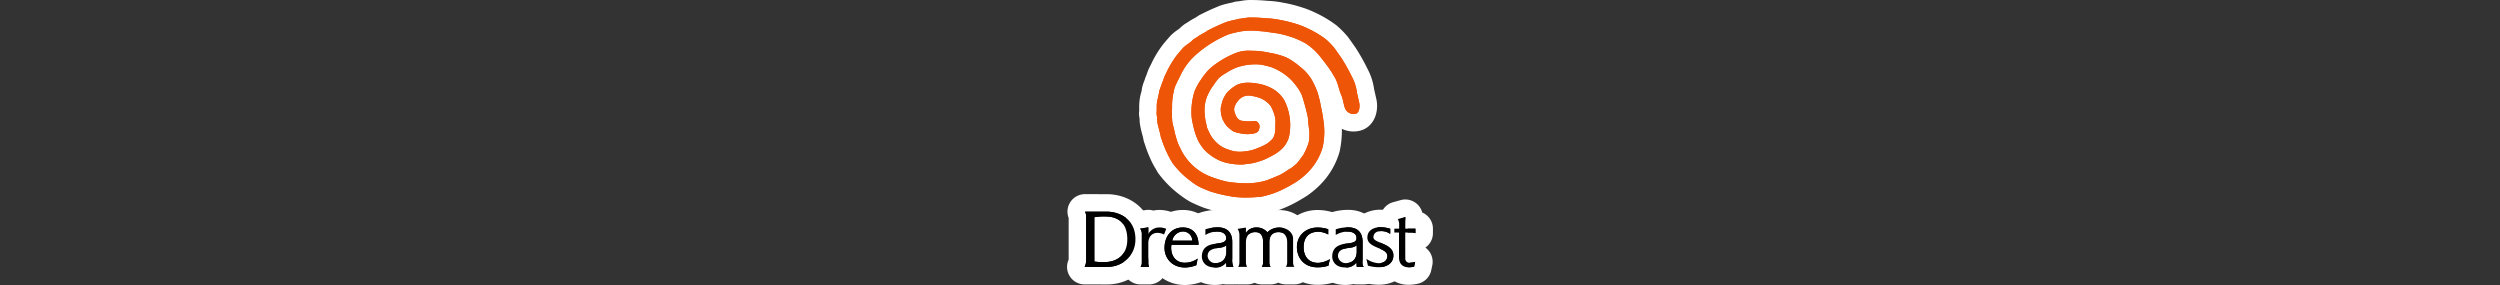<svg id="Layer_1" data-name="Layer 1" xmlns="http://www.w3.org/2000/svg" viewBox="0 0 1000 114"><rect x="0" y="0" width="1000" height="114" fill="#333333" stroke="none"/><title>logo</title><path d="M542.685,98.139v2.536c0,2.02-.918,4.582-4.47,4.582a3.131,3.131,0,0,1-3.033-2.776c0-2.618,2.328-3.065,5.015-3.417a4.885,4.885,0,0,0,2.488-.925m.001-7a7.005,7.005,0,0,0-3.631,1.014,16.448,16.448,0,0,0-5.633,1.575,9.596,9.596,0,0,0-5.241,8.753c0,5.847,5.188,9.776,10.033,9.776a11.148,11.148,0,0,0,11.47-11.582V98.139a7,7,0,0,0-6.999-7Z" fill="#fff"/><path d="M490.545,98.138v2.536c0,2.02-.918,4.582-4.47,4.582a3.132,3.132,0,0,1-3.034-2.776c0-2.618,2.328-3.065,5.016-3.417a4.886,4.886,0,0,0,2.487-.925l.001-0m.001-7a7.005,7.005,0,0,0-3.632,1.015,16.445,16.445,0,0,0-5.632,1.575,9.596,9.596,0,0,0-5.241,8.753c0,5.847,5.188,9.776,10.034,9.776a11.148,11.148,0,0,0,11.47-11.582V98.138a7,7,0,0,0-6.999-7Z" fill="#fff"/><path d="M441.495,86.576q.761,0,1.532.046c3.421.201,7.861,1.844,7.894,9.033.035,7.586-5.678,8.816-7.378,9.06a15.985,15.985,0,0,1-2.262.15,27.711,27.711,0,0,1-3.541-.256l0-17.717a21.831,21.831,0,0,1,3.755-.317m0-7a28.69,28.69,0,0,0-4.95.419,7,7,0,0,0-5.806,6.897l-0,17.717a7,7,0,0,0,6.1,6.942,34.426,34.426,0,0,0,4.442.314,23.085,23.085,0,0,0,3.254-.221c8.172-1.17,13.427-7.458,13.387-16.022-.044-9.34-5.594-15.466-14.483-15.989-.657-.039-1.311-.058-1.943-.058Z" fill="#fff"/><path d="M472.947,92.601a3.702,3.702,0,0,1,3.964,3.667h-.012c-.229,0-3.601.002-5.892.002-1.2,0-2.104-.001-2.104-.002a4.499,4.499,0,0,1,4.044-3.667m0-7a11.454,11.454,0,0,0-10.916,9.334,7.001,7.001,0,0,0-.128,1.333c0,2.419,1.587,6.996,7.595,7.002l1.509.001,5.244-.002.648-0a7.011,7.011,0,0,0,7.012-7,10.706,10.706,0,0,0-10.964-10.667Z" fill="#fff"/><path d="M433.826,110.26a3.5,3.5,0,0,1-3.078-5.167,2.317,2.317,0,0,0,.212-.87V86.754a3.021,3.021,0,0,0-.029-.404,3.5,3.5,0,0,1,3.062-5.195l8.743.015c7.194,0,14.937,4.557,14.937,14.561,0,8.293-6.421,14.547-14.937,14.547C442.737,110.276,434.876,110.26,433.826,110.26Zm7.455-8.895a12.557,12.557,0,0,0,1.765-.115c4.398-.629,4.38-4.354,4.375-5.578-.018-3.755-1.35-5.365-4.6-5.556-.447-.026-.888-.041-1.328-.041-.085,0-.17.001-.254.002l-0,11.288Z"/><path d="M433.994,84.655c2.139,0,6.761.014,8.743.014,4.559,0,11.436,2.53,11.436,11.06,0,6.331-4.855,11.047-11.436,11.047-1.444,0-6.955-.017-8.91-.017a5.747,5.747,0,0,0,.635-2.537V86.754a3.977,3.977,0,0,0-.467-2.099m7.287,20.21a15.989,15.989,0,0,0,2.262-.15c1.7-.243,7.414-1.473,7.378-9.06-.034-7.189-4.473-8.832-7.894-9.033-.515-.03-1.025-.046-1.532-.046a21.833,21.833,0,0,0-3.755.317l-0,17.717a27.708,27.708,0,0,0,3.541.256m-7.287-27.21a7,7,0,0,0-6.533,9.515v16.678a7,7,0,0,0,6.365,9.912c1.048,0,3.122.005,5.038.009,1.659.004,3.202.008,3.872.008,10.51,0,18.436-7.759,18.436-18.047,0-11.857-9.274-18.06-18.436-18.06-.968,0-2.57-.003-4.201-.007-1.707-.004-3.448-.007-4.541-.007Z" fill="#fff"/><path d="M456.226,110.268a3.5,3.5,0,0,1-2.997-5.308V93.931a3.508,3.508,0,0,0-.032-.457,3.5,3.5,0,0,1,2.314-5.484l3.275-.512a3.499,3.499,0,0,1,2.295.43,8.815,8.815,0,0,1,2.733-.431,10.902,10.902,0,0,1,3.95.782,3.5,3.5,0,0,1,2,4.511l-.871,2.28a3.501,3.501,0,0,1-4.771,1.913,2.749,2.749,0,0,0-1.137-.32c-.022,0-.042.001-.06.002a2.137,2.137,0,0,0-.101.734v7.79a2.012,2.012,0,0,0,.031.249,3.5,3.5,0,0,1-3.229,4.851Z"/><path d="M459.326,90.935v2.884a4.694,4.694,0,0,1,4.489-2.842,7.399,7.399,0,0,1,2.68.544l-.871,2.28a6.216,6.216,0,0,0-2.638-.658c-2.135,0-3.66,1.497-3.66,4.236v7.791a4.477,4.477,0,0,0,.303,1.6h-3.403a3.045,3.045,0,0,0,.503-1.6V93.931a3.769,3.769,0,0,0-.678-2.484l3.276-.511m0-7a6.999,6.999,0,0,0-1.08.084l-3.276.511a7,7,0,0,0-5.242,9.922l0,9.71a7,7,0,0,0,6.497,9.606h3.403a7,7,0,0,0,6.697-9.036v-3.967a7,7,0,0,0,5.837-4.467l.871-2.28a7,7,0,0,0-4.001-9.021,14.374,14.374,0,0,0-5.218-1.02,12.43,12.43,0,0,0-2.489.25,7,7,0,0,0-1.999-.292Z" fill="#fff"/><path d="M563.269,110.421a7.038,7.038,0,0,1-7.165-7.459V96.106a3.5,3.5,0,0,1-1.867-3.097V91.475a3.498,3.498,0,0,1,1.509-2.879,3.501,3.501,0,0,1,2.432-4.34l3.019-.835a3.5,3.5,0,0,1,4.433,3.386l-.004,1.148.554.001a3.499,3.499,0,0,1,3.496,3.506l-.003,1.816a3.499,3.499,0,0,1-4.069,3.447c.002,1.573.005,3.328.007,4.522a3.5,3.5,0,0,1,3.875,4.2l-.411,1.929a3.501,3.501,0,0,1-2.668,2.688,14.381,14.381,0,0,1-2.861.359C563.449,110.426,563.358,110.424,563.269,110.421Z"/><path d="M562.128,86.795h.005m-.005,0-.016,4.657c.077,0,4.062.005,4.062.005l-.003,1.816a4.899,4.899,0,0,0-1.652-.247c-.07-.002-.347-.003-.69-.003-.687,0-1.638.003-1.727.003h.011c-.024.292,0,9.426,0,10.358a1.627,1.627,0,0,0,1.723,1.702,6.654,6.654,0,0,0,2.224-.367l-.411,1.928a10.793,10.793,0,0,1-2.106.277c-.066,0-.13-.001-.192-.004-1.595,0-3.749-.836-3.749-3.959V93.01s-.71-0-1.263-0c-.277,0-.514 0-.603 0V91.476c.254,0,1.786-.007,1.922-.007,0-.168.002-1.56.002-1.56a3.807,3.807,0,0,0-.551-2.28l3.019-.834m-0-7q-.112,0-.224.004a6.986,6.986,0,0,0-1.795.292l-2.864.791a7.001,7.001,0,0,0-5.128,6.42,6.968,6.968,0,0,0-1.38,4.174v1.534a7,7,0,0,0,1.867,4.759v5.193c0,6.296,4.443,10.88,10.589,10.958q.172.005.351.006a17.49,17.49,0,0,0,3.62-.443,7,7,0,0,0,5.332-5.376l.411-1.928a7,7,0,0,0-2.293-6.775q-.228-.195-.468-.368a7,7,0,0,0,3.025-5.751l.003-1.816a7,7,0,0,0-4.273-6.458,7,7,0,0,0-6.702-5.215l-.071-0Z" fill="#fff"/><path d="M551.506,110.392a19.894,19.894,0,0,1-5.306-.77,3.501,3.501,0,0,1-2.455-2.605l-.605-2.724a3.499,3.499,0,0,1,2.701-4.186,6.458,6.458,0,0,1-2.386-5.095c0-4.495,3.597-7.634,8.746-7.634a16.423,16.423,0,0,1,5.158.876,3.502,3.502,0,0,1,2.237,3.281l-.01,2.052a3.502,3.502,0,0,1-1.459,2.827,7.235,7.235,0,0,1,2.724,5.767C560.852,107.016,557.009,110.392,551.506,110.392Z"/><path d="M552.202,90.879a13.118,13.118,0,0,1,3.895.641l-.01,2.052a6.015,6.015,0,0,0-3.747-1.126c-1.695,0-2.966.841-2.966,2.489,0,2.42,7.977,2.28,7.977,7.247,0,3.212-2.783,4.71-5.846,4.71a16.324,16.324,0,0,1-4.344-.635l-.605-2.723a9.546,9.546,0,0,0,4.828,1.75c2.072,0,3.555-1.008,3.555-2.904,0-3.503-7.984-2.923-7.984-7.366,0-3.004,2.687-4.134,5.247-4.134m0-7c-7.096,0-12.247,4.683-12.247,11.134a9.873,9.873,0,0,0,.964,4.37,7,7,0,0,0-1.196,5.67l.605,2.723a7,7,0,0,0,4.909,5.211,23.255,23.255,0,0,0,6.268.905c7.444,0,12.846-4.925,12.846-11.71a10.464,10.464,0,0,0-1.772-5.994,6.992,6.992,0,0,0,.507-2.583l.01-2.052a7,7,0,0,0-4.475-6.562,19.972,19.972,0,0,0-6.42-1.112Z" fill="#fff"/><path d="M514.365,110.256a3.5,3.5,0,0,1-3.062-1.804,3.498,3.498,0,0,1-3.062,1.804h-3.507a3.5,3.5,0,0,1-2.93-1.586,3.502,3.502,0,0,1-2.931,1.586h-3.616a3.5,3.5,0,0,1-2.997-5.308V94.196a3.161,3.161,0,0,0-.104-.697,3.5,3.5,0,0,1,2.363-5.421l3.316-.513a3.536,3.536,0,0,1,.535-.041,3.499,3.499,0,0,1,1.516.345,8.607,8.607,0,0,1,2.582-.386,9.632,9.632,0,0,1,4.611,1.104,9.761,9.761,0,0,1,4.515-1.067c5.647,0,9.143,4.057,9.143,7.814v9.614a3.5,3.5,0,0,1-2.997,5.308Zm-3.062-5.196c.021-.037.042-.073.063-.11v-8.062a2.824,2.824,0,0,0-.043-.532c-.017.001-.031.002-.045.004a2.987,2.987,0,0,0-.04.528v8.062C511.261,104.984,511.282,105.022,511.303,105.059Z"/><path d="M502.467,90.984h.002a5.627,5.627,0,0,1,4.493,1.938,6.557,6.557,0,0,1,4.633-1.902c3.951,0,5.642,2.657,5.642,4.315v9.728a3.342,3.342,0,0,0,.503,1.694h-3.376a3.35,3.35,0,0,0,.503-1.694V96.886c0-2.992-1.744-4.039-3.41-4.039-1.669,0-3.718.722-3.718,4.039v8.176a3.345,3.345,0,0,0,.503,1.694h-3.506a3.364,3.364,0,0,0,.502-1.694V96.886c0-3.317-1.507-4.039-3.174-4.039-1.842,0-3.692,1.047-3.692,4.039v8.176a3.354,3.354,0,0,0,.502,1.694h-3.616a3.35,3.35,0,0,0,.503-1.694V94.196a4.912,4.912,0,0,0-.706-2.659l3.316-.513c0,.208-.007,1.835-.007,2.017a5.174,5.174,0,0,1,4.103-2.058m.002-7H502.467a12.188,12.188,0,0,0-2.43.242,6.996,6.996,0,0,0-2.736-.119l-3.316.513a7,7,0,0,0-5.224,9.981v9.55a7,7,0,0,0,6.497,9.605h3.616a6.992,6.992,0,0,0,2.931-.643,6.992,6.992,0,0,0,2.931.643h3.506a6.992,6.992,0,0,0,3.061-.705,6.992,6.992,0,0,0,3.061.705h3.376a7,7,0,0,0,6.497-9.606V95.334c0-5.441-4.833-11.315-12.642-11.315a13.418,13.418,0,0,0-4.504.757,13.509,13.509,0,0,0-4.622-.793Zm-4.24,12.691v0Z" fill="#fff"/><path d="M538.083,110.475c-6.382,0-8.698-4.675-8.698-7.817a7.818,7.818,0,0,1,2.478-6.14,3.501,3.501,0,0,1-1.068-2.518V91.731a3.5,3.5,0,0,1,2.198-3.249,19.034,19.034,0,0,1,6.217-1.043c5.756,0,9.331,3.568,9.331,9.313v6.74c0,.33-.015.654-.029.972-.008.146-.017.325-.02.47a3.5,3.5,0,0,1-2.989,5.32h-2.815a3.509,3.509,0,0,1-1.314-.255A10.561,10.561,0,0,1,538.083,110.475Z"/><path d="M539.21,90.939c3.502,0,5.83,1.75,5.83,5.814v6.74c0,1.249-.273,2.406.463,3.262h-2.816l-.102-1.774a5.047,5.047,0,0,1-4.502,1.993c-4.266,0-5.198-2.915-5.198-4.317,0-5,4.759-5.058,6.825-5.353,1.144-.162,2.616-.485,2.836-1.557.365-1.773-.903-3.103-3.493-3.103a9.088,9.088,0,0,0-4.759,1.357l0-2.269a15.427,15.427,0,0,1,4.916-.792m-.995,14.317c3.552,0,4.47-2.562,4.47-4.582V98.139a4.885,4.885,0,0,1-2.488.925c-2.687.352-5.015.799-5.015,3.417a3.131,3.131,0,0,0,3.033,2.776m.995-21.317a22.526,22.526,0,0,0-7.521,1.295,7,7,0,0,0-4.395,6.496l-0,2.269a6.995,6.995,0,0,0,.35,2.186,12.196,12.196,0,0,0-1.759,6.472c0,5.486,4.275,11.317,12.198,11.317a14.669,14.669,0,0,0,3.258-.349,7.026,7.026,0,0,0,1.346.129h2.816a7,7,0,0,0,6.522-9.542c.009-.237.015-.477.015-.719V96.753c0-7.664-5.156-12.814-12.83-12.814Z" fill="#fff"/><path d="M485.943,110.475c-6.382,0-8.698-4.675-8.698-7.817a7.818,7.818,0,0,1,2.478-6.14,3.501,3.501,0,0,1-1.068-2.518V91.731a3.5,3.5,0,0,1,2.198-3.249,19.034,19.034,0,0,1,6.217-1.043c5.756,0,9.331,3.568,9.331,9.313v6.74a10.341,10.341,0,0,0,.085,1.678,3.5,3.5,0,0,1-3.121,5.084h-2.816a3.505,3.505,0,0,1-1.314-.255A10.568,10.568,0,0,1,485.943,110.475Z"/><path d="M487.068,90.939c3.504,0,5.831,1.75,5.831,5.814v6.74a7.285,7.285,0,0,0,.464,3.262h-2.816l-.101-1.774a5.049,5.049,0,0,1-4.504,1.993c-4.267,0-5.199-2.915-5.199-4.317,0-5,4.759-5.058,6.825-5.353,1.143-.162,2.615-.485,2.836-1.557.365-1.773-.903-3.103-3.493-3.103a9.084,9.084,0,0,0-4.758,1.357l-0-2.269a15.425,15.425,0,0,1,4.915-.792m-.993,14.317c3.552,0,4.47-2.562,4.47-4.582V98.138l-.001 0a4.886,4.886,0,0,1-2.487.925c-2.687.352-5.016.799-5.016,3.417a3.132,3.132,0,0,0,3.034,2.776m.993-21.317a22.523,22.523,0,0,0-7.52,1.295,7,7,0,0,0-4.395,6.498l0,2.269a6.993,6.993,0,0,0,.349,2.184,12.196,12.196,0,0,0-1.759,6.472c0,5.486,4.275,11.317,12.199,11.317a14.673,14.673,0,0,0,3.259-.349,7.028,7.028,0,0,0,1.346.129h2.816a7,7,0,0,0,6.545-9.484c-.009-.257-.009-.601-.009-.778V96.753c0-7.664-5.156-12.814-12.831-12.814Z" fill="#fff"/><path d="M527.012,110.427c-8.068,0-11.743-6.025-11.743-11.623,0-6.44,5.075-11.297,11.805-11.297a17.289,17.289,0,0,1,5.022.772l.162.047a3.5,3.5,0,0,1,2.543,3.375l-.005,2.105a3.501,3.501,0,0,1-5.266,3.015,5.582,5.582,0,0,0-2.122-.629c-1.628,0-2.454.406-2.454,2.629,0,2.827,1.454,2.827,2.322,2.827a6.593,6.593,0,0,0,2.846-.985,3.5,3.5,0,0,1,5.25,3.744l-.589,2.636a3.5,3.5,0,0,1-2.417,2.592A17.534,17.534,0,0,1,527.012,110.427Z"/><path d="M527.073,91.006a14.116,14.116,0,0,1,4.227.687l-.004,2.105a8.86,8.86,0,0,0-3.888-1.106c-4.083,0-5.955,2.511-5.955,6.129,0,3.584,1.829,6.327,5.823,6.327a9.911,9.911,0,0,0,4.679-1.503l-.589,2.636a14.181,14.181,0,0,1-4.355.647c-5.613,0-8.244-3.98-8.244-8.123,0-4.578,3.529-7.798,8.305-7.798m0-7c-8.725,0-15.305,6.362-15.305,14.798,0,8.763,6.411,15.123,15.244,15.123a21.092,21.092,0,0,0,6.352-.937,7,7,0,0,0,4.835-5.183l.589-2.636a7.001,7.001,0,0,0-2.207-6.781,7,7,0,0,0,1.716-4.577l.004-2.105a7,7,0,0,0-5.087-6.748l-.13-.038a20.612,20.612,0,0,0-6.01-.915Z" fill="#fff"/><path d="M474.044,110.5c-6.688,0-11.732-4.876-11.732-11.342,0-6.762,4.55-11.67,10.817-11.67,5.855,0,9.79,4.194,9.79,10.437a3.497,3.497,0,0,1-1.524,2.89,3.501,3.501,0,0,1,1.105,3.292l-.522,2.647a3.5,3.5,0,0,1-2.278,2.626A16.55,16.55,0,0,1,474.044,110.5Zm-1.062-9.075a2.221,2.221,0,0,0,.914.166,5.786,5.786,0,0,0,1.351-.166Z"/><path d="M473.129,90.988c4.424,0,6.29,3.203,6.29,6.937H468.559a9.161,9.161,0,0,0-.095,1.088c-.015,3.669,2.106,6.078,5.433,6.078a8.596,8.596,0,0,0,5.169-1.662l-.522,2.648A13.115,13.115,0,0,1,474.044,107c-5.197,0-8.232-3.7-8.232-7.842,0-4.58,2.726-8.17,7.317-8.17m-2.122,5.283c2.29,0,5.659-.002,5.891-.002h.013a3.702,3.702,0,0,0-3.964-3.667,4.499,4.499,0,0,0-4.044,3.667c0,.002.904.002,2.104.002m2.122-12.283c-8.296,0-14.317,6.38-14.317,15.17,0,8.461,6.548,14.842,15.232,14.842a19.903,19.903,0,0,0,6.813-1.317,7,7,0,0,0,4.556-5.254l.522-2.648a6.99,6.99,0,0,0-.27-3.692,6.971,6.971,0,0,0,.755-3.166c0-8.206-5.465-13.937-13.29-13.937Z" fill="#fff"/><path d="M498.107,82.532a37.974,37.974,0,0,1-4.507-.256A61.377,61.377,0,0,1,483.035,79.912c-.068-.021-.136-.044-.202-.069a55.748,55.748,0,0,1-5.125-2.229,31.877,31.877,0,0,1-3.68-2.479,38.511,38.511,0,0,1-7.857-7.87,3.511,3.511,0,0,1-.286-.457c-.122-.234-.336-.602-.586-1.033a29.119,29.119,0,0,1-2.145-4.161,40.819,40.819,0,0,1-1.74-4.545c-.149-.45-.276-.834-.382-1.108a3.566,3.566,0,0,1-.183-.657c-.162-.928-.378-1.733-.607-2.585a26.644,26.644,0,0,1-.866-4.164,3.485,3.485,0,0,1-.017-.597,15.707,15.707,0,0,0-.204-1.918,3.489,3.489,0,0,1-.029-.998,15.872,15.872,0,0,0,.06-1.772,19.146,19.146,0,0,1,.247-3.607c.153-.81.322-1.407.457-1.887a5.887,5.887,0,0,0,.275-1.337q.009-.149.032-.297a12.909,12.909,0,0,1,.731-2.386c.135-.367.361-.981.411-1.178a3.57,3.57,0,0,1,.226-.627,12.669,12.669,0,0,0,.491-1.273,17.251,17.251,0,0,1,1.177-2.775l.429-.849a37.267,37.267,0,0,1,4.217-6.988c.507-.666,1.463-1.766,2.401-2.838l.31-.354q.081-.092.167-.179A14.86,14.86,0,0,1,472.982,14.871a12.794,12.794,0,0,0,1.292-.993c.021-.02.104-.092.104-.092a9.874,9.874,0,0,1,2.474-1.834,22.497,22.497,0,0,1,2.494-1.543,15.272,15.272,0,0,0,1.727-1.056,3.464,3.464,0,0,1,.518-.317c3.179-1.584,4.36-2.125,7.435-3.405.056-.023.111-.045.168-.065a30.503,30.503,0,0,1,3.636-.961c.497-.108,1.178-.258,1.384-.329a3.347,3.347,0,0,1,1.028-.222c.49-.031,1.06-.123,1.661-.221a19.686,19.686,0,0,1,3.229-.333c.187,0,.373.004.561.014l.268-.001c2.115,0,4.154.158,5.877.314l.314.019A34.292,34.292,0,0,1,512.679,4.537a50.208,50.208,0,0,1,7.342,1.859l.758.236a45.996,45.996,0,0,1,11.506,6.149,32.235,32.235,0,0,1,4.025,4.035c.554.714,1.375,1.887,2.169,3.021l.799,1.137a74.148,74.148,0,0,1,4.569,8.081,20.613,20.613,0,0,1,2.31,6.979l.057.317.98,4.382c.025.113.045.227.06.342.401,3.304-.726,7.002-4.149,7.819a7.318,7.318,0,0,1-1.701.202,7.14,7.14,0,0,1-5.966-3.196,11.666,11.666,0,0,1-1.448-4.019,13.226,13.226,0,0,0-.796-2.702,25.445,25.445,0,0,1-1.035-3.053,14.127,14.127,0,0,0-1.366-3.557c-.033-.05-.064-.102-.096-.153l-1.066-1.803a68.245,68.245,0,0,0-4.087-5.512c-.334-.417-.639-.796-.904-1.138a21.903,21.903,0,0,0-4.082-3.552,30.725,30.725,0,0,0-5.77-2.503A35.946,35.946,0,0,0,510.179,16.769c-.968-.107-1.856-.244-2.713-.375-1.098-.168-2.046-.314-3.198-.396-.466-.033-.891-.067-1.293-.099-.99-.08-1.772-.143-2.654-.143a25.325,25.325,0,0,0-2.825.179c-.563.138-1.154.241-1.773.349a16.866,16.866,0,0,0-3.043.722,44.728,44.728,0,0,0-5.333,2.661c-.029.017-.06.034-.09.051a42.236,42.236,0,0,0-7.261,5.409,21.954,21.954,0,0,0-4.413,6.01c-.25.541-.568,1.174-.906,1.842a32.503,32.503,0,0,0-1.499,3.229,32.619,32.619,0,0,0-.865,5.294c.006.067.009.135.01.202.025,1.292-.009,2.168-.036,2.873a16.452,16.452,0,0,0,.043,2.538q.015.153.015.307a9.672,9.672,0,0,0,.445,2.544c.156.589.332,1.254.459,1.985a32.01,32.01,0,0,0,1.497,4.804,3.447,3.447,0,0,1,.286.502,18.667,18.667,0,0,0,10.31,10.088c.052.022.104.047.153.073a44.548,44.548,0,0,0,5.831,1.798,46.586,46.586,0,0,0,6.633.587l.452.004a23.786,23.786,0,0,0,7.023-.943c1.71-.629,3.638-1.461,4.563-1.861.146-.062.281-.121.407-.173,1.208-.671,2.438-1.427,2.731-1.655a3.258,3.258,0,0,1,.335-.244c.346-.221.649-.402.926-.566a4.113,4.113,0,0,0,.742-.491c.07-.074.145-.145.222-.212l.141-.122a7.138,7.138,0,0,0,1.417-1.461c.234-.34.853-1.222,1.537-2.103a15.804,15.804,0,0,0,.732-1.59c.165-.391.337-.799.533-1.233a4.877,4.877,0,0,0,.458-2.068l.051-.842q.012-.179.041-.354a12.752,12.752,0,0,0-.081-1.639q-.023-.098-.041-.198a27.275,27.275,0,0,1-.307-2.786,15.611,15.611,0,0,0-.301-2.438c-.192-.814-.374-1.566-.562-2.306a26.506,26.506,0,0,1,.32,9.343,11.913,11.913,0,0,1-1.256,4.231,13.245,13.245,0,0,1-3.852,4.811,15.21,15.21,0,0,1-2.723,1.913c-.956.575-1.677.935-2.507,1.35l-.482.242a25.422,25.422,0,0,1-3.993,1.565,16.763,16.763,0,0,1-4.143.917c-.337.044-.695.09-1.086.146a14.137,14.137,0,0,1-2.988.269,26.16,26.16,0,0,1-9.559-1.771,23.301,23.301,0,0,1-7.596-5.286,18.9,18.9,0,0,1-2.4-3.409c-.105-.179-.191-.327-.255-.425a2.372,2.372,0,0,1-.238-.391,23.994,23.994,0,0,1-2.088-6.049c-.038-.171-.068-.315-.097-.428a15.093,15.093,0,0,1-.676-3.121c-.057-.378-.111-.75-.171-1.074a30.261,30.261,0,0,1,1.394-12.179,3.708,3.708,0,0,1,.186-.412c.272-.513.497-1.004.7-1.444a12.673,12.673,0,0,1,1.244-2.281c.292-.416.531-.778.75-1.109a20.801,20.801,0,0,1,1.521-2.096l.486-.595a17.48,17.48,0,0,1,3.194-3.292,41.63,41.63,0,0,1,9.176-5.511c.06-.028.12-.055.182-.08a17.348,17.348,0,0,1,7.29-1.575c.521,0,1.071.016,1.686.034.453.013.944.028,1.491.037a32.839,32.839,0,0,1,5.376.713l.59.111a25.226,25.226,0,0,1,4.451,1.049c.358.111.711.222,1.079.325a14.822,14.822,0,0,1,4.15,1.968c.221.139.448.282.69.428q.044.027.088.056a30.561,30.561,0,0,1,3.632,2.749,20.842,20.842,0,0,1,5.245,6.06l.124.192-.001 0a36.646,36.646,0,0,1,2.566,5.757c.131.523.48,1.835.702,2.603.016.055.03.109.043.165.163.688.286,1.337.411,2.007.109.583.221,1.186.379,1.861.008.034.015.068.022.102a69.971,69.971,0,0,1,1.083,7.197,32.286,32.286,0,0,1-.66,9.533q-.019.076-.041.152a26.791,26.791,0,0,1-5.611,10.246,29.546,29.546,0,0,1-4.224,3.989,25.751,25.751,0,0,1-3.631,2.439l-.475.283a46.483,46.483,0,0,1-7.724,3.729c-.067.026-.136.051-.204.072l-.358.115a44.36,44.36,0,0,1-4.705,1.312,3.468,3.468,0,0,1-.388.058C502.672,82.347,500.469,82.532,498.107,82.532ZM486.216,50.13c.082.191.263.585.651,1.392l.138.289a9.659,9.659,0,0,0,2.024,2.702c.05.048.099.099.146.15a8.216,8.216,0,0,0,3.075,1.762,3.47,3.47,0,0,1,.719.296,8.762,8.762,0,0,0,3.249.462c.572-.035,1.016-.071,1.357-.104-2.023-.197-4.886-.755-6.406-1.755a18.104,18.104,0,0,1-2.396-1.935l-.28-.251a10.709,10.709,0,0,1-2.146-3.027q-.126-.233-.238-.458C486.123,49.72,486.216,50.13,486.216,50.13Zm15.612-5.196a5.32,5.32,0,0,1,2.247.431c.089.041.177.086.262.134a5.946,5.946,0,0,1,2.299,2.362c-.014-.083-.031-.165-.052-.25a13.103,13.103,0,0,0-1.282-3.36,7.457,7.457,0,0,0-2.597-1.806,16.511,16.511,0,0,0-3.135-.708,1.629,1.629,0,0,0-.189-.012,1.856,1.856,0,0,0-1.219.524,4.142,4.142,0,0,0-.997,1.52,9.162,9.162,0,0,0,.422,1.122c.056-.002.114-.003.175-.003a4.15,4.15,0,0,1,.788.071,4.575,4.575,0,0,0,.896.07c.415,0,.819-.026,1.188-.048C501.074,44.956,501.48,44.934,501.828,44.934Zm-2.468-15.339c.397,0,.794.011,1.184.034.043.002.085.006.127.01a26.558,26.558,0,0,1,5.635.951l.758.268a18.743,18.743,0,0,1,4.616,2.166,16.5,16.5,0,0,1,5.044,5.275c.049.083.095.167.137.253a27.831,27.831,0,0,1,1.531,3.796c-.184-.645-.385-1.315-.611-2.042-.017-.053-.032-.106-.046-.159-.543-2.076-2.599-4.436-3.587-5.57a19.539,19.539,0,0,0-6.657-4.361,34.002,34.002,0,0,0-3.595-.883,17.144,17.144,0,0,0-1.713-.107c-.489,0-.938.04-1.617.1-.355.032-.755.067-1.229.103-.303.055-.646.123-.986.193C498.729,29.601,499.071,29.595,499.361,29.595Z" fill="#ee5507"/><path d="M500.129,7q.236,0,.473.014.177-.002.354-.002c1.865,0,3.743.135,5.616.305a32.546,32.546,0,0,1,5.476.664A53.144,53.144,0,0,1,519.755,9.98a42.566,42.566,0,0,1,10.352,5.542,29.091,29.091,0,0,1,3.44,3.445c.696.896,2.027,2.837,2.876,4.033a70.499,70.499,0,0,1,4.292,7.619,17.904,17.904,0,0,1,2.067,6.425l.997,4.455c.094.77.171,3.596-1.487,3.991a3.818,3.818,0,0,1-.889.106,3.625,3.625,0,0,1-3.024-1.593c-1-1.547-.862-3.744-1.993-6.258-.882-2.032-1.267-4.986-2.676-7.109l-1.104-1.868c-1.955-3.009-3.992-5.398-5.206-6.955a25.262,25.262,0,0,0-4.963-4.354,33.748,33.748,0,0,0-6.626-2.897,38.735,38.735,0,0,0-5.168-1.262c-2.349-.264-3.895-.635-6.127-.793-1.648-.116-2.783-.251-4.194-.251a29.294,29.294,0,0,0-3.46.229,44.246,44.246,0,0,0-5.432,1.252,47.764,47.764,0,0,0-5.854,2.912,45.51,45.51,0,0,0-8.062,6.009,25.585,25.585,0,0,0-5.081,6.953c-.709,1.555-2.079,3.961-2.632,5.659a30.776,30.776,0,0,0-.976,6.502c.055,2.798-.19,3.375.02,5.662.008,2.059.684,3.486.965,5.171.241,1.164,1.357,5.19,2.048,6.125a22.148,22.148,0,0,0,12.05,11.806,53.781,53.781,0,0,0,6.664,2.1,49.142,49.142,0,0,0,7.32.665q.257.005.526.005a27.137,27.137,0,0,0,8.227-1.159c2.432-.894,5.238-2.16,5.282-2.16l0.0.001a32.852,32.852,0,0,0,3.433-2.112,11.61,11.61,0,0,0,2.306-1.582,10.923,10.923,0,0,0,2.123-2.212c.378-.548.981-1.389,1.566-2.131a33.344,33.344,0,0,0,1.608-3.468,9.245,9.245,0,0,0,.762-4.012,12.047,12.047,0,0,0-.125-3.023c-.332-1.901-.215-3.579-.65-5.425-.588-2.497-1.076-4.367-1.826-6.763-.706-2.698-2.778-5.197-4.333-6.983a22.905,22.905,0,0,0-8.1-5.353,36.853,36.853,0,0,0-4.293-1.06,21.043,21.043,0,0,0-2.212-.14c-.979,0-1.726.111-3.282.225a33.723,33.723,0,0,0-3.564.81,21.614,21.614,0,0,0-5.093,2.558A13.383,13.383,0,0,0,487.428,31.33a32.952,32.952,0,0,0-2.089,2.831,20.687,20.687,0,0,0-2.625,4.713,14.651,14.651,0,0,0-.87,5.924,24.131,24.131,0,0,0,.469,3.988c.133.495.467,2.029.539,2.337.073.307.87,1.931.981,2.166a13.141,13.141,0,0,0,2.762,3.739,11.551,11.551,0,0,0,4.69,2.762,12.004,12.004,0,0,0,5.03.895,23.062,23.062,0,0,0,3.118-.342,16.455,16.455,0,0,0,3.821-1.197,20.748,20.748,0,0,0,3.788-1.827A17.072,17.072,0,0,0,509.261,55.248a8.537,8.537,0,0,0,.881-4.023c-.053-1.865.219-2.923-.162-4.457a16.249,16.249,0,0,0-1.734-4.408,10.269,10.269,0,0,0-3.992-3.052A18.14,18.14,0,0,0,499.98,38.262a5.071,5.071,0,0,0-.599-.036,5.347,5.347,0,0,0-3.775,1.629c-.821.939-2.446,2.89-1.799,4.907.565,1.761,1.242,3.632,3.748,3.632.091,0,.185-.003.282-.008a7.947,7.947,0,0,0,1.609.144c.898,0,1.753-.097,2.383-.097a1.999,1.999,0,0,1,.782.11,2.424,2.424,0,0,1,1.096,2.895c-.273,1.811-2.007,2.028-3.858,2.166a5.077,5.077,0,0,1-.816.056c-1.939,0-5.174-.685-5.97-1.282a19.318,19.318,0,0,1-2.239-1.851,8.921,8.921,0,0,1-1.397-2.078,7.561,7.561,0,0,1-.804-2.02,10.791,10.791,0,0,1-.318-3.154c.073-.843.299-1.202.524-2.434a11.914,11.914,0,0,1,1.897-3.673,15.557,15.557,0,0,1,4.089-3.244,10.595,10.595,0,0,1,4.546-.831c.328,0,.656.01.978.028a24.713,24.713,0,0,1,4.856.785,17.814,17.814,0,0,1,4.617,2.074,13.148,13.148,0,0,1,3.904,4.106,22.124,22.124,0,0,1,2.1,13.415,8.466,8.466,0,0,1-.941,3.104,9.656,9.656,0,0,1-2.914,3.598,11.508,11.508,0,0,1-2.216,1.567c-1.044.634-1.747.964-2.838,1.512a21.364,21.364,0,0,1-3.53,1.369,19.735,19.735,0,0,1-4.773.945,10.343,10.343,0,0,1-2.332.209,22.528,22.528,0,0,1-8.147-1.473,19.931,19.931,0,0,1-6.464-4.487,24.701,24.701,0,0,1-2.332-3.437,26.788,26.788,0,0,1-1.999-6.058,25.179,25.179,0,0,1-.696-3.633,27.298,27.298,0,0,1,1.229-10.316,36.262,36.262,0,0,1,1.684-3.308c.906-1.288,1.344-2.093,2.114-3.007a18.273,18.273,0,0,1,3.138-3.367,37.947,37.947,0,0,1,8.546-5.127,13.968,13.968,0,0,1,5.97-1.316c.887,0,1.863.05,3.121.07a36.587,36.587,0,0,1,5.463.781,30.753,30.753,0,0,1,5.148,1.288,14.658,14.658,0,0,1,3.971,2.021,26.718,26.718,0,0,1,3.303,2.514,17.971,17.971,0,0,1,4.659,5.449,37.839,37.839,0,0,1,2.123,4.762c.12.481.487,1.861.721,2.668.303,1.28.449,2.414.786,3.858a65.35,65.35,0,0,1,1.038,6.923,29.13,29.13,0,0,1-.579,8.261,23.51,23.51,0,0,1-4.885,8.938,26.86,26.86,0,0,1-3.802,3.584,26.361,26.361,0,0,1-3.694,2.434,42.762,42.762,0,0,1-7.203,3.475,44.854,44.854,0,0,1-4.703,1.331c-2.167.2-4.372.395-6.672.395a34.555,34.555,0,0,1-4.096-.232,59.37,59.37,0,0,1-9.948-2.234c-1.252-.47-3.679-1.487-4.696-2.035a28.117,28.117,0,0,1-3.258-2.219,34.508,34.508,0,0,1-7.121-7.125,44.665,44.665,0,0,1-2.588-4.9,57.375,57.375,0,0,1-2.103-5.588c-.431-2.472-1.16-4.064-1.444-6.545a16.777,16.777,0,0,0-.25-2.719c.193-1.698-.065-3.299.272-5.148a27.448,27.448,0,0,0,.781-3.622c.091-.603.868-2.418,1.074-3.225.627-1.33.783-2.425,1.6-3.911a39.376,39.376,0,0,1,4.303-7.308c.54-.721,2.073-2.452,2.596-3.053,1.235-1.234,1.959-1.429,3.36-2.669a7.491,7.491,0,0,1,2.039-1.509c1.605-1.24,2.992-1.695,4.52-2.823,3.062-1.526,4.179-2.041,7.218-3.306,1.756-.626,4.206-.973,5.088-1.315,1.528-.095,3.076-.547,4.673-.547m0-7h-0a22.844,22.844,0,0,0-3.791.378c-.514.084-.999.163-1.315.182A7.001,7.001,0,0,0,493.115.95c-.212.056-.684.159-1.037.236a33.274,33.274,0,0,0-4.061,1.082q-.17.061-.338.13c-3.131,1.303-4.418,1.892-7.651,3.504a7.001,7.001,0,0,0-1.036.634,12.686,12.686,0,0,1-1.345.811,26.708,26.708,0,0,0-2.625,1.607,13.593,13.593,0,0,0-3.035,2.272l-.035.03a9.491,9.491,0,0,1-.977.746,18.372,18.372,0,0,0-2.694,2.216q-.172.172-.331.355l-.297.339c-1.001,1.143-1.948,2.232-2.528,2.99a40.884,40.884,0,0,0-4.595,7.585q-.199.396-.394.781a20.588,20.588,0,0,0-1.389,3.263c-.135.39-.242.699-.349.926a6.999,6.999,0,0,0-.432,1.182c-.055.176-.215.609-.322.9a15.713,15.713,0,0,0-.91,3.08q-.044.291-.064.586a3.008,3.008,0,0,1-.152.621c-.145.516-.344,1.224-.522,2.158a22.393,22.393,0,0,0-.313,4.288c0.0.557.001,1.038-.037,1.373a6.999,6.999,0,0,0,.059,1.991c.065.374.136,1.034.149,1.317a7,7,0,0,0,.043.999,29.984,29.984,0,0,0,.963,4.675c.217.807.405,1.504.54,2.277a7,7,0,0,0,.365,1.316c.091.237.198.569.328.958A45.403,45.403,0,0,0,459.921,62.961a32.637,32.637,0,0,0,2.352,4.57c.216.373.403.69.512.897a7.258,7.258,0,0,0,.568.91,41.975,41.975,0,0,0,8.628,8.636,36.137,36.137,0,0,0,4.067,2.718l-0.0 0a58.906,58.906,0,0,0,5.556,2.426q.2.075.405.138a64.82,64.82,0,0,0,11.176,2.494,41.319,41.319,0,0,0,4.923.281c2.513,0,4.8-.193,7.316-.425a6.997,6.997,0,0,0,.773-.115,47.819,47.819,0,0,0,5.062-1.404l.361-.116q.208-.067.411-.146a49.529,49.529,0,0,0,8.24-3.983l.459-.274a29.192,29.192,0,0,0,4.094-2.765,33.756,33.756,0,0,0,4.661-4.422,30.645,30.645,0,0,0,6.288-11.5q.046-.152.084-.306a39.54,39.54,0,0,0,.889-9.052,10.723,10.723,0,0,0,4.657,1.073,10.836,10.836,0,0,0,2.517-.298c4.704-1.122,7.506-5.911,6.808-11.645q-.042-.344-.118-.683l-.964-4.31-.043-.238a23.938,23.938,0,0,0-2.624-7.928,77.799,77.799,0,0,0-4.781-8.45q-.033-.048-.066-.095c-.236-.332-.51-.724-.797-1.135-.814-1.163-1.656-2.366-2.258-3.141a35.552,35.552,0,0,0-4.615-4.633,48.752,48.752,0,0,0-12.661-6.756c-.212-.065-.455-.142-.723-.226a54.505,54.505,0,0,0-7.765-1.966A38.018,38.018,0,0,0,507.359.352l-.262-.016c-1.792-.162-3.913-.324-6.141-.324l-.195.001Q500.445-0,500.129,0Z" fill="#fff"/><path d="M434.461,86.754a3.977,3.977,0,0,0-.467-2.099c2.139,0,6.761.014,8.743.014,4.559,0,11.436,2.53,11.436,11.06,0,6.331-4.855,11.047-11.436,11.047-1.444,0-6.955-.017-8.91-.017a5.747,5.747,0,0,0,.635-2.537V86.754Zm3.278,17.856a21.743,21.743,0,0,0,5.804.106c1.7-.243,7.414-1.473,7.378-9.06-.034-7.189-4.473-8.832-7.894-9.033a22.695,22.695,0,0,0-5.288.27l-0,17.717Z"/><path d="M456.051,91.447l3.276-.511v2.884c.84-2.076,3.454-3.744,7.169-2.299l-.871,2.28c-3.4-1.614-6.298-.198-6.298,3.578v7.791a4.478,4.478,0,0,0,.303,1.6H456.226a3.045,3.045,0,0,0,.503-1.6v-11.238a3.769,3.769,0,0,0-.678-2.484Z"/><path d="M559.604,93.01v9.952c0,3.123,2.153,3.959,3.749,3.959a9.899,9.899,0,0,0,2.298-.273l.411-1.928a6.654,6.654,0,0,1-2.225.367,1.627,1.627,0,0,1-1.723-1.702c0-.932-.024-10.066,0-10.358h-.011c.134,0,2.208-.007,2.417,0a4.9,4.9,0,0,1,1.652.247l.003-1.816s-3.984-.005-4.062-.005l.016-4.657-3.019.834a3.807,3.807,0,0,1,.551,2.28s-.002,1.392-.002,1.56c-.136,0-1.668.007-1.922.007v1.534c.268-.001,1.867,0,1.867,0Z"/><path d="M546.557,103.533a9.546,9.546,0,0,0,4.828,1.75c2.072,0,3.555-1.008,3.555-2.904,0-3.503-7.984-2.923-7.984-7.366,0-3.004,2.687-4.134,5.247-4.134a13.119,13.119,0,0,1,3.895.641l-.01,2.052a6.015,6.015,0,0,0-3.747-1.126c-1.695,0-2.966.841-2.966,2.489,0,2.42,7.977,2.28,7.977,7.247,0,3.212-2.783,4.71-5.846,4.71a16.323,16.323,0,0,1-4.344-.635l-.605-2.723Z"/><path d="M498.364,93.042c0-.182.007-1.809.007-2.017l-3.316.513a4.912,4.912,0,0,1,.706,2.659v10.866a3.35,3.35,0,0,1-.502,1.694h3.616a3.354,3.354,0,0,1-.502-1.694V96.886c0-2.992,1.851-4.039,3.692-4.039,1.667,0,3.174.721,3.174,4.039v8.176a3.364,3.364,0,0,1-.502,1.694h3.506a3.345,3.345,0,0,1-.503-1.694V96.886c0-3.317,2.049-4.039,3.718-4.039,1.666,0,3.41,1.046,3.41,4.039v8.176a3.35,3.35,0,0,1-.503,1.694h3.376a3.342,3.342,0,0,1-.503-1.694V95.334c0-1.658-1.691-4.315-5.642-4.315a6.557,6.557,0,0,0-4.633,1.902,5.627,5.627,0,0,0-4.493-1.938,5.174,5.174,0,0,0-4.105,2.058Z"/><path d="M490.544,98.139a4.886,4.886,0,0,1-2.487.925c-2.687.352-5.015.799-5.015,3.417a3.132,3.132,0,0,0,3.034,2.776c3.552,0,4.47-2.562,4.47-4.582V98.138l-.001 0Zm-8.391-6.407a15.424,15.424,0,0,1,4.915-.792c3.503,0,5.831,1.75,5.831,5.814v6.74a7.285,7.285,0,0,0,.464,3.262h-2.816l-.101-1.773a5.049,5.049,0,0,1-4.504,1.993c-4.266,0-5.199-2.915-5.199-4.317,0-5,4.759-5.058,6.825-5.353,1.143-.162,2.615-.485,2.836-1.557.365-1.773-.903-3.103-3.493-3.103a9.084,9.084,0,0,0-4.758,1.356l-0-2.269Zm60.532,6.407a4.885,4.885,0,0,1-2.488.925c-2.687.352-5.015.799-5.015,3.417a3.132,3.132,0,0,0,3.033,2.776c3.552,0,4.47-2.562,4.47-4.582V98.139Zm-8.391-6.407a15.427,15.427,0,0,1,4.916-.792c3.503,0,5.83,1.75,5.83,5.814v6.74c0,1.249-.273,2.406.463,3.262h-2.816l-.102-1.773a5.047,5.047,0,0,1-4.502,1.993c-4.266,0-5.198-2.915-5.198-4.317,0-5,4.759-5.058,6.825-5.353,1.144-.162,2.616-.485,2.836-1.557.365-1.773-.903-3.103-3.493-3.103a9.088,9.088,0,0,0-4.759,1.356l0-2.269Z"/><path d="M531.297,93.799a8.86,8.86,0,0,0-3.888-1.106c-4.083,0-5.955,2.511-5.955,6.129,0,3.584,1.829,6.327,5.823,6.327a9.912,9.912,0,0,0,4.679-1.503l-.589,2.636a14.18,14.18,0,0,1-4.355.647c-5.613,0-8.244-3.98-8.244-8.123,0-4.578,3.529-7.798,8.305-7.798a14.116,14.116,0,0,1,4.227.687l-.004,2.105Z"/><path d="M468.464,99.013a9.153,9.153,0,0,1,.095-1.088h10.86c0-3.734-1.866-6.937-6.29-6.937-4.591,0-7.317,3.59-7.317,8.17,0,4.142,3.035,7.842,8.232,7.842a13.116,13.116,0,0,0,4.5-.924l.522-2.648a8.596,8.596,0,0,1-5.169,1.662c-3.327-0-5.448-2.409-5.433-6.078Zm.438-2.744a4.499,4.499,0,0,1,4.044-3.667,3.702,3.702,0,0,1,3.964,3.667c-0-0-8.008.005-8.008-0Z"/><path d="M512.048,7.981A53.151,53.151,0,0,1,519.755,9.98a42.569,42.569,0,0,1,10.352,5.542,29.085,29.085,0,0,1,3.44,3.445c.696.896,2.027,2.837,2.876,4.033a70.491,70.491,0,0,1,4.292,7.619,17.904,17.904,0,0,1,2.067,6.425l.996,4.455c.094.77.171,3.596-1.487,3.991a3.66,3.66,0,0,1-3.913-1.487c-1-1.547-.862-3.744-1.993-6.258-.882-2.032-1.267-4.986-2.676-7.109L532.604,28.768c-1.955-3.009-3.992-5.398-5.206-6.955a25.26,25.26,0,0,0-4.963-4.354,33.742,33.742,0,0,0-6.626-2.897,38.729,38.729,0,0,0-5.168-1.262c-2.349-.264-3.895-.635-6.127-.793a31.677,31.677,0,0,0-7.653-.022,44.257,44.257,0,0,0-5.432,1.252,47.773,47.773,0,0,0-5.854,2.912,45.512,45.512,0,0,0-8.062,6.009,25.585,25.585,0,0,0-5.081,6.953c-.709,1.555-2.079,3.961-2.632,5.659a30.777,30.777,0,0,0-.976,6.502c.055,2.798-.19,3.375.02,5.662.007,2.059.684,3.486.965,5.171.241,1.164,1.357,5.19,2.048,6.125a22.148,22.148,0,0,0,12.05,11.806,53.783,53.783,0,0,0,6.664,2.1,49.141,49.141,0,0,0,7.32.665,27.729,27.729,0,0,0,8.753-1.154c2.465-.906,5.316-2.195,5.282-2.159a32.851,32.851,0,0,0,3.433-2.112,11.61,11.61,0,0,0,2.306-1.582,10.923,10.923,0,0,0,2.123-2.212c.378-.548.981-1.389,1.566-2.131a33.351,33.351,0,0,0,1.608-3.468,9.245,9.245,0,0,0,.762-4.012,12.048,12.048,0,0,0-.125-3.023c-.332-1.901-.215-3.579-.65-5.425-.588-2.497-1.076-4.367-1.826-6.763-.706-2.698-2.778-5.197-4.333-6.983a22.904,22.904,0,0,0-8.1-5.353,36.851,36.851,0,0,0-4.293-1.06,22.24,22.24,0,0,0-5.494.085,33.714,33.714,0,0,0-3.564.81,21.615,21.615,0,0,0-5.093,2.558A13.384,13.384,0,0,0,487.428,31.33a32.946,32.946,0,0,0-2.089,2.831,20.686,20.686,0,0,0-2.625,4.713,14.652,14.652,0,0,0-.87,5.924,24.135,24.135,0,0,0,.469,3.988c.133.495.467,2.029.539,2.337.073.307.87,1.931.981,2.166a13.142,13.142,0,0,0,2.762,3.739,11.55,11.55,0,0,0,4.69,2.762,12.004,12.004,0,0,0,5.03.895,23.064,23.064,0,0,0,3.118-.342,16.456,16.456,0,0,0,3.821-1.197,20.744,20.744,0,0,0,3.788-1.827A17.067,17.067,0,0,0,509.261,55.248a8.537,8.537,0,0,0,.881-4.023c-.053-1.865.219-2.923-.162-4.457a16.247,16.247,0,0,0-1.734-4.408,10.269,10.269,0,0,0-3.992-3.052,18.141,18.141,0,0,0-4.275-1.046,5.286,5.286,0,0,0-4.374,1.594c-.821.939-2.446,2.89-1.799,4.907.586,1.825,1.292,3.769,4.029,3.625,1.878.391,4.051-.176,4.774.157a2.424,2.424,0,0,1,1.096,2.895c-.273,1.811-2.007,2.028-3.858,2.166-1.656.277-5.862-.533-6.787-1.226a19.315,19.315,0,0,1-2.239-1.851,8.921,8.921,0,0,1-1.397-2.078,7.558,7.558,0,0,1-.804-2.02,10.791,10.791,0,0,1-.318-3.154c.073-.843.299-1.202.524-2.434a11.915,11.915,0,0,1,1.897-3.673,15.559,15.559,0,0,1,4.089-3.244,11.752,11.752,0,0,1,5.523-.802,24.714,24.714,0,0,1,4.856.785,17.815,17.815,0,0,1,4.617,2.074,13.149,13.149,0,0,1,3.904,4.106,22.124,22.124,0,0,1,2.1,13.414,8.466,8.466,0,0,1-.941,3.104,9.656,9.656,0,0,1-2.914,3.598,11.503,11.503,0,0,1-2.216,1.567c-1.044.634-1.747.964-2.838,1.512a21.366,21.366,0,0,1-3.53,1.369,19.735,19.735,0,0,1-4.773.945c-1.953.49-7.297.14-10.48-1.264a19.932,19.932,0,0,1-6.464-4.487,24.703,24.703,0,0,1-2.332-3.437,26.789,26.789,0,0,1-1.999-6.058,25.176,25.176,0,0,1-.696-3.633,27.298,27.298,0,0,1,1.229-10.316,36.26,36.26,0,0,1,1.684-3.308c.906-1.288,1.344-2.093,2.114-3.007a18.274,18.274,0,0,1,3.138-3.367,37.948,37.948,0,0,1,8.546-5.127c4.046-1.648,5.262-1.307,9.091-1.246a36.59,36.59,0,0,1,5.463.781,30.75,30.75,0,0,1,5.148,1.288,14.656,14.656,0,0,1,3.971,2.021,26.713,26.713,0,0,1,3.303,2.514,17.971,17.971,0,0,1,4.659,5.449,37.841,37.841,0,0,1,2.123,4.762c.12.481.487,1.861.721,2.668.303,1.28.449,2.414.786,3.858a65.351,65.351,0,0,1,1.038,6.923,29.13,29.13,0,0,1-.579,8.261,23.51,23.51,0,0,1-4.885,8.938,26.856,26.856,0,0,1-3.802,3.584,26.368,26.368,0,0,1-3.694,2.434,42.757,42.757,0,0,1-7.203,3.475,44.839,44.839,0,0,1-4.703,1.331,49.789,49.789,0,0,1-10.768.163,59.367,59.367,0,0,1-9.948-2.234c-1.252-.47-3.679-1.487-4.696-2.035a28.13,28.13,0,0,1-3.258-2.219,34.507,34.507,0,0,1-7.121-7.125,44.667,44.667,0,0,1-2.588-4.9,57.39,57.39,0,0,1-2.103-5.588c-.431-2.472-1.16-4.064-1.444-6.545a16.77,16.77,0,0,0-.25-2.719c.193-1.698-.065-3.299.272-5.148a27.445,27.445,0,0,0,.781-3.622c.091-.603.868-2.418,1.074-3.225.627-1.33.783-2.425,1.6-3.911a39.377,39.377,0,0,1,4.303-7.308c.54-.721,2.073-2.452,2.596-3.053,1.235-1.234,1.959-1.429,3.36-2.669a7.492,7.492,0,0,1,2.039-1.509c1.605-1.24,2.992-1.695,4.52-2.823,3.062-1.526,4.179-2.041,7.218-3.306,1.756-.627,4.206-.973,5.088-1.315,1.678-.104,3.381-.639,5.146-.533,1.982-.019,3.978.122,5.969.304a32.545,32.545,0,0,1,5.476.663Z" fill="#ee5507"/></svg>